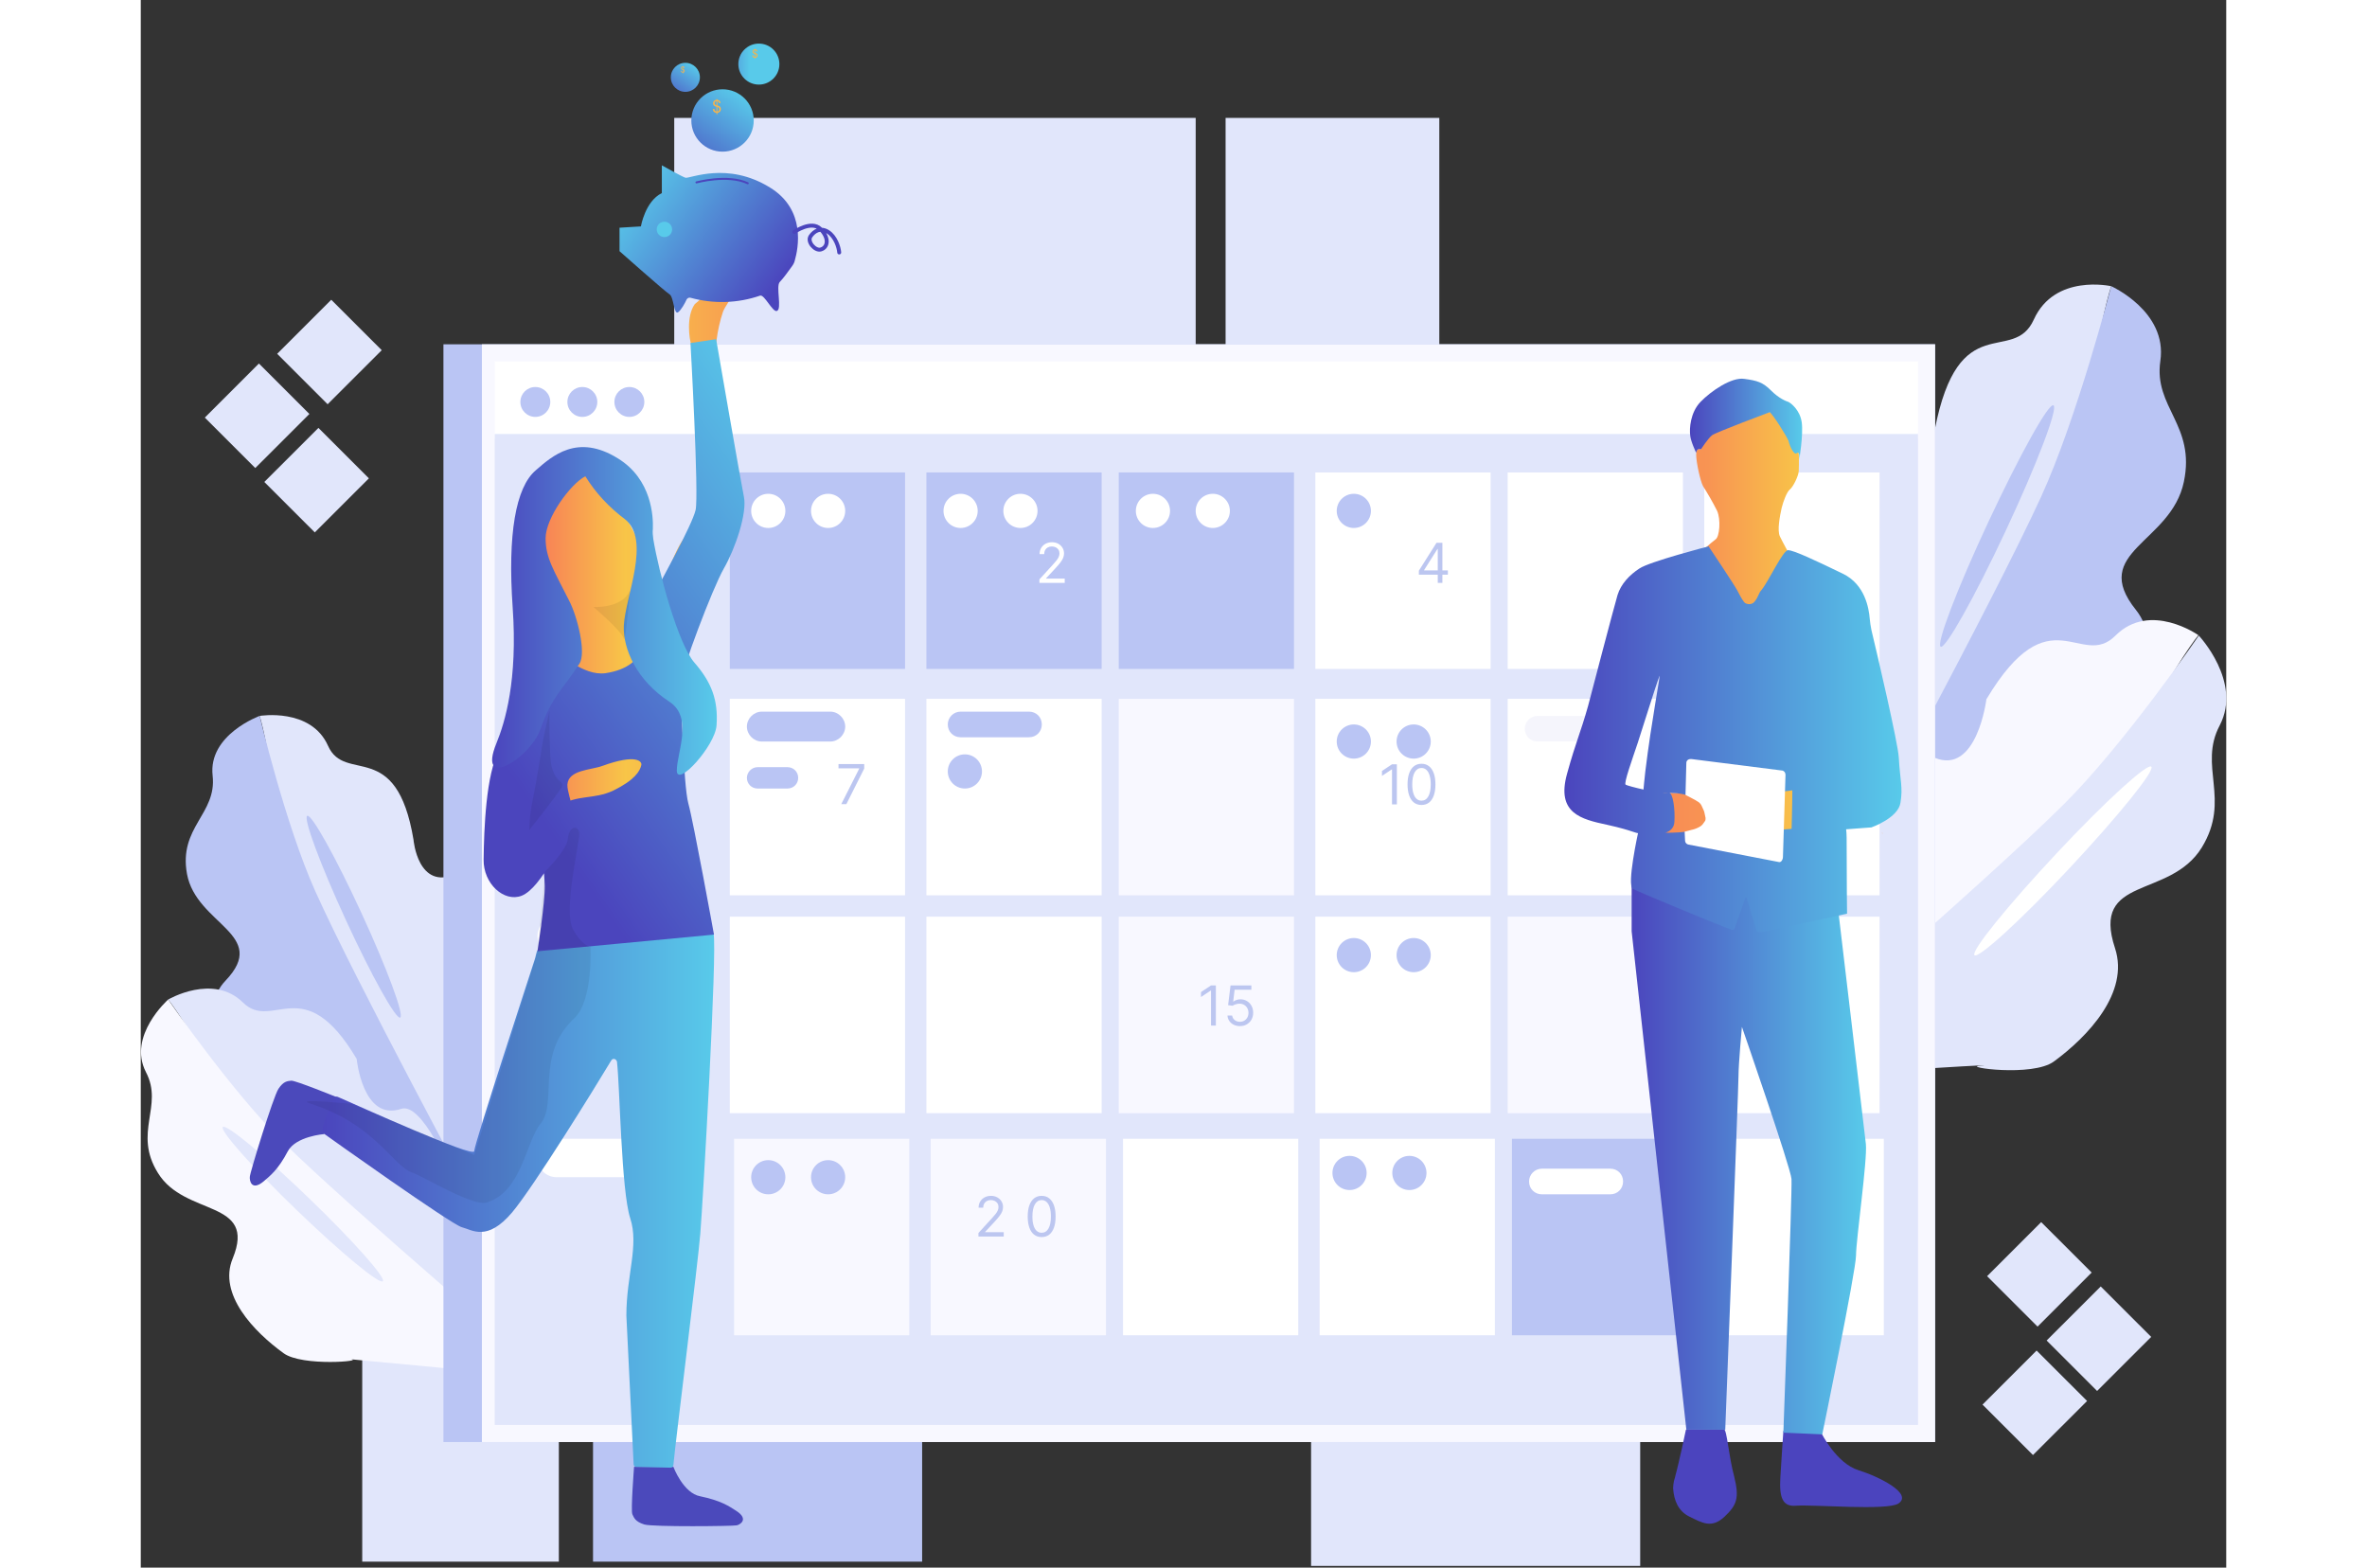 <svg width="604" height="400" viewBox="0 0 604 454" fill="none" xmlns="http://www.w3.org/2000/svg">
<rect x="0" y="0" width="604" height="454" fill="#333333" stroke="none"/>
<g clip-path="url(#clip0_10_1500)">
<path d="M34.218 105.281L18.55 120.938L33.167 135.545L48.835 119.888L34.218 105.281Z" fill="#E1E6FB"/>
<path d="M51.453 123.923L35.785 139.58L50.402 154.187L66.07 138.53L51.453 123.923Z" fill="#E1E6FB"/>
<path d="M55.17 86.809L39.502 102.466L54.119 117.074L69.787 101.416L55.17 86.809Z" fill="#E1E6FB"/>
<path d="M550.408 353.929L534.74 369.586L549.357 384.193L565.025 368.536L550.408 353.929Z" fill="#E1E6FB"/>
<path d="M567.651 372.567L551.983 388.224L566.601 402.832L582.269 387.175L567.651 372.567Z" fill="#E1E6FB"/>
<path d="M549.08 391.124L533.412 406.781L548.03 421.388L563.698 405.731L549.08 391.124Z" fill="#E1E6FB"/>
<path d="M305.528 34.147H154.506V112.08H305.528V34.147Z" fill="#E1E6FB"/>
<path d="M121.083 326.086H64.14V452.263H121.083V326.086Z" fill="#E1E6FB"/>
<path d="M91.374 337.219C91.374 337.219 41.858 256.812 39.382 235.783C36.907 214.753 34.431 207.331 34.431 207.331C34.431 207.331 49.285 204.857 54.237 215.99C59.188 227.124 74.043 213.516 78.995 243.205C78.995 243.205 80.233 258.049 91.374 253.101C102.515 248.153 91.374 337.219 91.374 337.219Z" fill="#E1E6FB"/>
<path d="M97.563 349.59C97.563 349.59 62.16 284.027 50.523 258.049C41.858 238.752 34.431 207.331 34.431 207.331C34.431 207.331 19.452 212.774 20.814 224.65C22.052 235.783 10.911 239.494 13.387 253.101C16.11 267.822 37.402 270.543 24.528 284.027C16.729 292.191 22.547 306.046 28.241 314.953C31.831 320.643 49.781 325.839 45.572 323.612C35.916 318.664 97.563 349.59 97.563 349.59Z" fill="#BAC5F4"/>
<path d="M75.138 294.695C76.38 294.124 71.361 280.58 63.927 264.444C56.494 248.308 49.461 235.691 48.219 236.262C46.977 236.834 51.996 250.378 59.429 266.513C66.863 282.649 73.896 295.267 75.138 294.695Z" fill="#BAC5F4"/>
<path d="M108.209 389.793C108.209 389.793 32.822 332.89 22.919 314.211C13.015 295.531 7.94 289.47 7.94 289.47C7.94 289.47 20.938 281.8 29.603 290.336C38.268 298.871 47.181 280.811 62.531 306.665C62.531 306.665 64.264 324.849 75.405 321.138C86.793 317.303 108.209 389.793 108.209 389.793Z" fill="#E1E6FB"/>
<path d="M118.483 399.071C118.483 399.071 61.664 350.827 41.363 330.91C26.261 316.066 7.94 289.47 7.94 289.47C7.94 289.47 -3.944 299.985 1.503 310.499C6.702 320.396 -2.334 327.942 4.969 339.693C12.768 352.435 33.688 347.239 26.632 364.434C22.299 374.825 32.822 385.711 41.363 391.896C46.81 395.854 65.378 394.123 60.674 393.628C49.781 392.638 118.483 399.071 118.483 399.071Z" fill="#F8F8FF"/>
<path d="M70.099 371.049C71.049 370.066 61.446 359.272 48.651 346.941C35.856 334.61 24.715 325.411 23.766 326.395C22.817 327.378 32.419 338.172 45.214 350.503C58.008 362.834 69.15 372.033 70.099 371.049Z" fill="#E1E6FB"/>
<path d="M501.114 238.381C501.114 238.381 559.914 142.758 563.751 117.276C567.589 91.793 570.683 82.886 570.683 82.886C570.683 82.886 554.343 79.175 548.278 92.535C542.212 105.895 526.491 88.7 519.559 124.574C519.559 124.574 517.454 142.635 505.323 136.078C493.192 129.522 501.114 238.381 501.114 238.381Z" fill="#E1E6FB"/>
<path d="M493.687 253.101C493.687 253.101 536.146 174.921 550.382 143.872C560.904 120.863 570.683 82.886 570.683 82.886C570.683 82.886 587.023 90.185 584.919 104.534C582.938 118.018 595.193 123.09 591.727 139.542C588.014 157.355 564.246 159.706 577.863 176.653C586.033 186.92 578.977 203.62 572.169 214.135C567.836 220.815 547.782 226.381 552.486 223.907C563.38 218.341 493.687 253.101 493.687 253.101Z" fill="#BAC5F4"/>
<path d="M535.156 151.046C526.119 170.344 519.93 186.549 521.292 187.291C522.653 188.034 531.071 173.066 540.107 153.768C549.144 134.47 555.333 118.265 553.972 117.399C552.61 116.533 544.192 131.749 535.156 151.046Z" fill="#BAC5F4"/>
<path d="M479.822 301.593C479.822 301.593 566.227 235.783 578.111 213.393C589.994 191.002 595.936 183.951 595.936 183.951C595.936 183.951 581.948 174.055 571.921 184.075C561.894 194.095 552.981 171.705 534.537 202.507C534.537 202.507 531.814 224.526 519.559 219.454C507.056 214.382 479.822 301.593 479.822 301.593Z" fill="#F8F8FF"/>
<path d="M468.062 312.479C468.062 312.479 533.423 256.318 556.943 232.938C574.397 215.619 596.06 184.075 596.06 184.075C596.06 184.075 608.686 197.435 602.126 210.053C595.812 221.928 605.468 231.453 596.926 245.432C587.642 260.523 564.741 253.349 571.797 274.626C576.006 287.491 563.875 300.232 554.096 307.407C547.906 311.984 527.357 309.015 532.68 308.644C544.44 307.654 468.062 312.479 468.062 312.479Z" fill="#E1E6FB"/>
<path d="M554.838 247.164C540.726 262.255 530.081 275.368 531.071 276.605C532.061 277.842 544.44 266.585 558.552 251.493C572.664 236.401 583.31 223.289 582.319 222.052C581.329 220.815 568.95 232.072 554.838 247.164Z" fill="white"/>
<path d="M226.303 326.086H130.986V452.263H226.303V326.086Z" fill="#BAC5F4"/>
<path d="M434.268 327.323H338.951V453.5H434.268V327.323Z" fill="#E1E6FB"/>
<path d="M376.087 34.147H314.193V113.317H376.087V34.147Z" fill="#E1E6FB"/>
<path d="M519.682 99.71H87.66V417.626H519.682V99.71Z" fill="#BAC5F4"/>
<path d="M519.682 99.71H98.801V417.626H519.682V99.71Z" fill="#F8F8FF"/>
<path d="M514.731 104.658H102.515V126.924H514.731V104.658Z" fill="white"/>
<path d="M514.731 125.687H102.515V412.678H514.731V125.687Z" fill="#E1E6FB"/>
<path d="M221.352 136.821H170.598V193.724H221.352V136.821Z" fill="#BAC5F4"/>
<path d="M278.294 136.821H227.541V193.724H278.294V136.821Z" fill="#BAC5F4"/>
<path d="M333.999 136.821H283.246V193.724H333.999V136.821Z" fill="#BAC5F4"/>
<path d="M390.942 136.821H340.189V193.724H390.942V136.821Z" fill="white"/>
<path d="M446.647 136.821H395.894V193.724H446.647V136.821Z" fill="white"/>
<path d="M503.59 136.821H452.836V193.724H503.59V136.821Z" fill="white"/>
<path d="M221.352 202.383H170.598V259.286H221.352V202.383Z" fill="white"/>
<path d="M278.294 202.383H227.541V259.286H278.294V202.383Z" fill="white"/>
<path d="M333.999 202.383H283.246V259.286H333.999V202.383Z" fill="#F8F8FF"/>
<path d="M390.942 202.383H340.189V259.286H390.942V202.383Z" fill="white"/>
<path d="M446.647 202.383H395.894V259.286H446.647V202.383Z" fill="white"/>
<path d="M503.59 202.383H452.836V259.286H503.59V202.383Z" fill="white"/>
<path d="M221.352 265.472H170.598V322.375H221.352V265.472Z" fill="white"/>
<path d="M278.294 265.472H227.541V322.375H278.294V265.472Z" fill="white"/>
<path d="M333.999 265.472H283.246V322.375H333.999V265.472Z" fill="#F8F8FF"/>
<path d="M390.942 265.472H340.189V322.375H390.942V265.472Z" fill="white"/>
<path d="M446.647 265.472H395.894V322.375H446.647V265.472Z" fill="#F8F8FF"/>
<path d="M503.59 265.472H452.836V322.375H503.59V265.472Z" fill="white"/>
<path d="M222.59 329.797H171.836V386.7H222.59V329.797Z" fill="#F8F8FF"/>
<path d="M279.532 329.797H228.779V386.7H279.532V329.797Z" fill="#F8F8FF"/>
<path d="M335.237 329.797H284.484V386.7H335.237V329.797Z" fill="white"/>
<path d="M392.18 329.797H341.427V386.7H392.18V329.797Z" fill="white"/>
<path d="M447.885 329.797H397.132V386.7H447.885V329.797Z" fill="#BAC5F4"/>
<path d="M504.828 329.797H454.074V386.7H504.828V329.797Z" fill="white"/>
<path d="M114.274 120.739C116.667 120.739 118.607 118.801 118.607 116.41C118.607 114.018 116.667 112.08 114.274 112.08C111.882 112.08 109.942 114.018 109.942 116.41C109.942 118.801 111.882 120.739 114.274 120.739Z" fill="#BAC5F4"/>
<path d="M127.891 120.739C130.284 120.739 132.224 118.801 132.224 116.41C132.224 114.018 130.284 112.08 127.891 112.08C125.498 112.08 123.559 114.018 123.559 116.41C123.559 118.801 125.498 120.739 127.891 120.739Z" fill="#BAC5F4"/>
<path d="M141.508 120.739C143.901 120.739 145.841 118.801 145.841 116.41C145.841 114.018 143.901 112.08 141.508 112.08C139.115 112.08 137.175 114.018 137.175 116.41C137.175 118.801 139.115 120.739 141.508 120.739Z" fill="#BAC5F4"/>
<path d="M120.464 201.146H155.125C158.219 201.146 160.695 203.62 160.695 206.713C160.695 209.805 158.219 212.279 155.125 212.279H120.464C117.369 212.279 114.893 209.805 114.893 206.713C114.893 203.744 117.369 201.146 120.464 201.146Z" fill="white"/>
<path d="M120.464 265.472H155.125C158.219 265.472 160.695 267.946 160.695 271.038C160.695 274.131 158.219 276.605 155.125 276.605H120.464C117.369 276.605 114.893 274.131 114.893 271.038C114.893 268.069 117.369 265.472 120.464 265.472Z" fill="white"/>
<path d="M120.464 329.797H155.125C158.219 329.797 160.695 332.271 160.695 335.364C160.695 338.456 158.219 340.93 155.125 340.93H120.464C117.369 340.93 114.893 338.456 114.893 335.364C114.893 332.395 117.369 329.797 120.464 329.797Z" fill="white"/>
<path d="M179.883 206.094H199.689C202.041 206.094 204.021 208.073 204.021 210.424C204.021 212.774 202.041 214.753 199.689 214.753H179.883C177.531 214.753 175.55 212.774 175.55 210.424C175.55 208.073 177.531 206.094 179.883 206.094Z" fill="#BAC5F4"/>
<path d="M178.645 222.176H187.31C189.043 222.176 190.405 223.536 190.405 225.268C190.405 227 189.043 228.361 187.31 228.361H178.645C176.912 228.361 175.55 227 175.55 225.268C175.55 223.66 176.912 222.176 178.645 222.176Z" fill="#BAC5F4"/>
<path d="M237.444 206.094H257.25C259.355 206.094 260.964 207.702 260.964 209.805C260.964 211.908 259.355 213.516 257.25 213.516H237.444C235.34 213.516 233.731 211.908 233.731 209.805C233.731 207.826 235.34 206.094 237.444 206.094Z" fill="#BAC5F4"/>
<path d="M405.797 338.456H425.603C427.707 338.456 429.317 340.064 429.317 342.167C429.317 344.27 427.707 345.878 425.603 345.878H405.797C403.692 345.878 402.083 344.27 402.083 342.167C402.083 340.188 403.692 338.456 405.797 338.456Z" fill="white"/>
<path d="M461.502 271.657H481.308C483.412 271.657 485.021 273.265 485.021 275.368C485.021 277.471 483.412 279.079 481.308 279.079H461.502C459.397 279.079 457.788 277.471 457.788 275.368C457.788 273.389 459.397 271.657 461.502 271.657Z" fill="#F5F5FC"/>
<path d="M460.264 207.331H480.07C482.174 207.331 483.784 208.939 483.784 211.042C483.784 213.145 482.174 214.753 480.07 214.753H460.264C458.159 214.753 456.55 213.145 456.55 211.042C456.55 209.063 458.159 207.331 460.264 207.331Z" fill="#F5F5FC"/>
<path d="M404.559 207.331H424.365C426.469 207.331 428.079 208.939 428.079 211.042C428.079 213.145 426.469 214.753 424.365 214.753H404.559C402.454 214.753 400.845 213.145 400.845 211.042C400.845 209.063 402.454 207.331 404.559 207.331Z" fill="#F5F5FC"/>
<path d="M238.682 228.361C241.417 228.361 243.634 226.145 243.634 223.413C243.634 220.68 241.417 218.464 238.682 218.464C235.947 218.464 233.731 220.68 233.731 223.413C233.731 226.145 235.947 228.361 238.682 228.361Z" fill="#BAC5F4"/>
<path d="M351.33 219.702C354.064 219.702 356.281 217.486 356.281 214.753C356.281 212.021 354.064 209.805 351.33 209.805C348.595 209.805 346.378 212.021 346.378 214.753C346.378 217.486 348.595 219.702 351.33 219.702Z" fill="#BAC5F4"/>
<path d="M368.66 219.702C371.395 219.702 373.612 217.486 373.612 214.753C373.612 212.021 371.395 209.805 368.66 209.805C365.926 209.805 363.709 212.021 363.709 214.753C363.709 217.486 365.926 219.702 368.66 219.702Z" fill="#BAC5F4"/>
<path d="M368.66 281.553C371.395 281.553 373.612 279.338 373.612 276.605C373.612 273.872 371.395 271.657 368.66 271.657C365.926 271.657 363.709 273.872 363.709 276.605C363.709 279.338 365.926 281.553 368.66 281.553Z" fill="#BAC5F4"/>
<path d="M351.33 281.553C354.064 281.553 356.281 279.338 356.281 276.605C356.281 273.872 354.064 271.657 351.33 271.657C348.595 271.657 346.378 273.872 346.378 276.605C346.378 279.338 348.595 281.553 351.33 281.553Z" fill="#BAC5F4"/>
<path d="M367.422 344.641C370.157 344.641 372.374 342.426 372.374 339.693C372.374 336.961 370.157 334.745 367.422 334.745C364.688 334.745 362.471 336.961 362.471 339.693C362.471 342.426 364.688 344.641 367.422 344.641Z" fill="#BAC5F4"/>
<path d="M350.092 344.641C352.827 344.641 355.043 342.426 355.043 339.693C355.043 336.961 352.827 334.745 350.092 334.745C347.357 334.745 345.14 336.961 345.14 339.693C345.14 342.426 347.357 344.641 350.092 344.641Z" fill="#BAC5F4"/>
<path d="M199.07 345.878C201.804 345.878 204.021 343.663 204.021 340.93C204.021 338.198 201.804 335.982 199.07 335.982C196.335 335.982 194.118 338.198 194.118 340.93C194.118 343.663 196.335 345.878 199.07 345.878Z" fill="#BAC5F4"/>
<path d="M181.739 345.878C184.474 345.878 186.691 343.663 186.691 340.93C186.691 338.198 184.474 335.982 181.739 335.982C179.005 335.982 176.788 338.198 176.788 340.93C176.788 343.663 179.005 345.878 181.739 345.878Z" fill="#BAC5F4"/>
<path d="M351.33 152.902C354.064 152.902 356.281 150.687 356.281 147.954C356.281 145.221 354.064 143.006 351.33 143.006C348.595 143.006 346.378 145.221 346.378 147.954C346.378 150.687 348.595 152.902 351.33 152.902Z" fill="#BAC5F4"/>
<path d="M293.149 152.902C295.884 152.902 298.101 150.687 298.101 147.954C298.101 145.221 295.884 143.006 293.149 143.006C290.414 143.006 288.198 145.221 288.198 147.954C288.198 150.687 290.414 152.902 293.149 152.902Z" fill="white"/>
<path d="M310.48 152.902C313.214 152.902 315.431 150.687 315.431 147.954C315.431 145.221 313.214 143.006 310.48 143.006C307.745 143.006 305.528 145.221 305.528 147.954C305.528 150.687 307.745 152.902 310.48 152.902Z" fill="white"/>
<path d="M237.444 152.902C240.179 152.902 242.396 150.687 242.396 147.954C242.396 145.221 240.179 143.006 237.444 143.006C234.71 143.006 232.493 145.221 232.493 147.954C232.493 150.687 234.71 152.902 237.444 152.902Z" fill="white"/>
<path d="M254.775 152.902C257.509 152.902 259.726 150.687 259.726 147.954C259.726 145.221 257.509 143.006 254.775 143.006C252.04 143.006 249.823 145.221 249.823 147.954C249.823 150.687 252.04 152.902 254.775 152.902Z" fill="white"/>
<path d="M181.739 152.902C184.474 152.902 186.691 150.687 186.691 147.954C186.691 145.221 184.474 143.006 181.739 143.006C179.005 143.006 176.788 145.221 176.788 147.954C176.788 150.687 179.005 152.902 181.739 152.902Z" fill="white"/>
<path d="M199.07 152.902C201.804 152.902 204.021 150.687 204.021 147.954C204.021 145.221 201.804 143.006 199.07 143.006C196.335 143.006 194.118 145.221 194.118 147.954C194.118 150.687 196.335 152.902 199.07 152.902Z" fill="white"/>
<path d="M370.172 166.43V165.272L375.278 157.194H376.118V158.987H375.55L371.693 165.091V165.182H378.569V166.43H370.172ZM375.641 168.812V166.078V165.539V157.194H376.98V168.812H375.641Z" fill="#BCC6F0"/>
<path d="M260.273 168.812V167.791L264.108 163.593C264.558 163.101 264.929 162.674 265.22 162.311C265.511 161.944 265.727 161.6 265.867 161.278C266.01 160.953 266.082 160.613 266.082 160.257C266.082 159.849 265.984 159.495 265.787 159.196C265.594 158.898 265.329 158.667 264.993 158.504C264.656 158.342 264.278 158.26 263.858 158.26C263.412 158.26 263.022 158.353 262.69 158.538C262.36 158.72 262.105 158.975 261.924 159.304C261.746 159.633 261.657 160.019 261.657 160.462H260.318C260.318 159.781 260.475 159.183 260.789 158.669C261.103 158.154 261.53 157.754 262.071 157.466C262.616 157.179 263.227 157.035 263.904 157.035C264.584 157.035 265.188 157.179 265.713 157.466C266.239 157.754 266.651 158.141 266.95 158.629C267.249 159.117 267.398 159.66 267.398 160.257C267.398 160.685 267.321 161.103 267.166 161.511C267.014 161.916 266.75 162.368 266.371 162.867C265.997 163.362 265.477 163.968 264.811 164.682L262.202 167.474V167.564H267.602V168.812H260.273Z" fill="white"/>
<path d="M202.876 232.891L208.073 222.611V222.52H202.082V221.272H209.525V222.588L204.351 232.891H202.876Z" fill="#BCC6F0"/>
<path d="M363.797 221.346V232.965H362.39V222.821H362.322L359.485 224.705V223.275L362.39 221.346H363.797ZM370.928 233.124C370.073 233.124 369.345 232.891 368.744 232.426C368.143 231.957 367.683 231.278 367.365 230.389C367.048 229.497 366.889 228.419 366.889 227.155C366.889 225.9 367.048 224.828 367.365 223.939C367.687 223.046 368.148 222.365 368.75 221.896C369.355 221.424 370.081 221.187 370.928 221.187C371.775 221.187 372.5 221.424 373.101 221.896C373.706 222.365 374.167 223.046 374.485 223.939C374.807 224.828 374.967 225.9 374.967 227.155C374.967 228.419 374.808 229.497 374.491 230.389C374.173 231.278 373.714 231.957 373.112 232.426C372.511 232.891 371.783 233.124 370.928 233.124ZM370.928 231.875C371.775 231.875 372.433 231.467 372.902 230.65C373.371 229.833 373.606 228.668 373.606 227.155C373.606 226.149 373.498 225.293 373.282 224.585C373.071 223.878 372.764 223.339 372.363 222.969C371.966 222.598 371.488 222.413 370.928 222.413C370.088 222.413 369.432 222.827 368.959 223.655C368.487 224.48 368.25 225.646 368.25 227.155C368.25 228.161 368.356 229.016 368.568 229.72C368.78 230.423 369.084 230.958 369.481 231.325C369.882 231.692 370.365 231.875 370.928 231.875Z" fill="#BCC6F0"/>
<path d="M311.372 285.387V297.006H309.965V286.862H309.897L307.061 288.746V287.316L309.965 285.387H311.372ZM318.345 297.165C317.679 297.165 317.08 297.032 316.546 296.767C316.013 296.503 315.586 296.14 315.264 295.678C314.943 295.217 314.767 294.691 314.737 294.101H316.098C316.151 294.627 316.389 295.062 316.813 295.406C317.24 295.746 317.751 295.916 318.345 295.916C318.821 295.916 319.245 295.805 319.615 295.582C319.99 295.359 320.283 295.052 320.495 294.663C320.71 294.269 320.818 293.825 320.818 293.33C320.818 292.823 320.707 292.371 320.483 291.974C320.264 291.573 319.961 291.257 319.576 291.026C319.19 290.796 318.749 290.678 318.254 290.674C317.898 290.671 317.533 290.726 317.159 290.839C316.785 290.949 316.476 291.091 316.234 291.264L314.918 291.106L315.622 285.387H321.658V286.635H316.802L316.393 290.062H316.461C316.699 289.873 316.998 289.716 317.358 289.591C317.717 289.466 318.091 289.404 318.481 289.404C319.192 289.404 319.825 289.574 320.381 289.914C320.941 290.251 321.38 290.712 321.697 291.299C322.019 291.885 322.18 292.554 322.18 293.307C322.18 294.048 322.013 294.71 321.68 295.292C321.351 295.871 320.898 296.329 320.319 296.665C319.74 296.998 319.082 297.165 318.345 297.165Z" fill="#BCC6F0"/>
<path d="M478.487 287.861V299.48H477.08V289.336H477.012L474.175 291.22V289.79L477.08 287.861H478.487ZM485.55 299.639C484.771 299.639 484.083 299.501 483.485 299.224C482.891 298.945 482.428 298.561 482.095 298.073C481.762 297.581 481.598 297.021 481.602 296.394C481.598 295.902 481.694 295.448 481.891 295.032C482.088 294.612 482.356 294.262 482.697 293.982C483.041 293.699 483.425 293.519 483.848 293.444V293.375C483.292 293.232 482.85 292.92 482.521 292.439C482.192 291.955 482.029 291.405 482.033 290.789C482.029 290.198 482.178 289.671 482.481 289.206C482.784 288.74 483.2 288.374 483.729 288.105C484.262 287.837 484.869 287.702 485.55 287.702C486.223 287.702 486.825 287.837 487.354 288.105C487.884 288.374 488.3 288.74 488.602 289.206C488.909 289.671 489.064 290.198 489.068 290.789C489.064 291.405 488.895 291.955 488.563 292.439C488.234 292.92 487.797 293.232 487.252 293.375V293.444C487.672 293.519 488.05 293.699 488.387 293.982C488.723 294.262 488.992 294.612 489.192 295.032C489.393 295.448 489.495 295.902 489.499 296.394C489.495 297.021 489.325 297.581 488.988 298.073C488.655 298.561 488.192 298.945 487.598 299.224C487.008 299.501 486.325 299.639 485.55 299.639ZM485.55 298.391C486.076 298.391 486.53 298.305 486.912 298.135C487.294 297.965 487.589 297.725 487.797 297.415C488.005 297.105 488.111 296.742 488.114 296.326C488.111 295.887 487.997 295.499 487.774 295.163C487.551 294.826 487.246 294.561 486.861 294.368C486.479 294.175 486.042 294.079 485.55 294.079C485.055 294.079 484.612 294.175 484.223 294.368C483.837 294.561 483.532 294.826 483.309 295.163C483.09 295.499 482.982 295.887 482.986 296.326C482.982 296.742 483.082 297.105 483.287 297.415C483.495 297.725 483.791 297.965 484.177 298.135C484.563 298.305 485.021 298.391 485.55 298.391ZM485.55 292.876C485.966 292.876 486.335 292.793 486.656 292.627C486.982 292.46 487.237 292.228 487.422 291.929C487.608 291.63 487.702 291.28 487.706 290.879C487.702 290.486 487.61 290.144 487.428 289.852C487.246 289.557 486.995 289.331 486.673 289.172C486.352 289.009 485.978 288.928 485.55 288.928C485.115 288.928 484.735 289.009 484.41 289.172C484.085 289.331 483.833 289.557 483.655 289.852C483.478 290.144 483.391 290.486 483.394 290.879C483.391 291.28 483.479 291.63 483.661 291.929C483.846 292.228 484.102 292.46 484.427 292.627C484.752 292.793 485.127 292.876 485.55 292.876Z" fill="#BCC6F0"/>
<path d="M242.608 358.103V357.081L246.443 352.883C246.893 352.392 247.264 351.964 247.555 351.601C247.846 351.234 248.062 350.89 248.202 350.569C248.346 350.243 248.417 349.903 248.417 349.547C248.417 349.139 248.319 348.785 248.122 348.487C247.93 348.188 247.665 347.957 247.328 347.794C246.992 347.632 246.613 347.55 246.194 347.55C245.747 347.55 245.358 347.643 245.025 347.828C244.696 348.01 244.441 348.265 244.259 348.594C244.081 348.923 243.992 349.309 243.992 349.752H242.653C242.653 349.071 242.81 348.473 243.124 347.959C243.438 347.445 243.866 347.044 244.406 346.756C244.951 346.469 245.562 346.325 246.239 346.325C246.92 346.325 247.523 346.469 248.049 346.756C248.574 347.044 248.987 347.431 249.285 347.919C249.584 348.407 249.734 348.95 249.734 349.547C249.734 349.975 249.656 350.393 249.501 350.801C249.35 351.206 249.085 351.658 248.707 352.157C248.332 352.653 247.812 353.258 247.147 353.973L244.537 356.764V356.854H249.938V358.103H242.608Z" fill="#BCC6F0"/>
<path d="M260.918 358.261C260.063 358.261 259.335 358.029 258.734 357.564C258.133 357.095 257.673 356.416 257.355 355.527C257.038 354.634 256.879 353.556 256.879 352.293C256.879 351.038 257.038 349.965 257.355 349.077C257.677 348.184 258.138 347.503 258.74 347.034C259.345 346.561 260.071 346.325 260.918 346.325C261.765 346.325 262.49 346.561 263.091 347.034C263.696 347.503 264.158 348.184 264.475 349.077C264.797 349.965 264.957 351.038 264.957 352.293C264.957 353.556 264.799 354.634 264.481 355.527C264.163 356.416 263.704 357.095 263.102 357.564C262.501 358.029 261.773 358.261 260.918 358.261ZM260.918 357.013C261.765 357.013 262.423 356.605 262.892 355.788C263.361 354.971 263.596 353.806 263.596 352.293C263.596 351.287 263.488 350.431 263.273 349.723C263.061 349.016 262.754 348.477 262.353 348.106C261.956 347.736 261.478 347.55 260.918 347.55C260.079 347.55 259.422 347.965 258.95 348.793C258.477 349.617 258.24 350.784 258.24 352.293C258.24 353.299 258.346 354.154 258.558 354.858C258.77 355.561 259.074 356.096 259.472 356.463C259.872 356.83 260.355 357.013 260.918 357.013Z" fill="#BCC6F0"/>
<path d="M172.455 437.542C170.351 436.182 167.999 434.573 162.057 433.336C157.105 432.47 154.258 424.801 154.258 424.801H142.87C142.87 424.801 141.879 437.542 142.375 438.532C142.87 439.522 143.117 440.635 145.841 441.501C148.44 442.243 171.589 441.996 172.579 441.748C173.446 441.625 176.293 440.016 172.455 437.542Z" fill="#4B49BB"/>
<path d="M39.877 315.324C38.392 317.551 31.584 339.693 31.584 340.807C31.46 341.92 32.079 345.013 35.545 342.167C37.402 340.559 39.754 338.827 42.601 333.385C44.953 329.055 53.123 328.436 53.123 328.436L56.589 317.674C56.589 317.674 44.705 312.85 43.591 312.974C42.477 313.097 41.363 313.097 39.877 315.324Z" fill="#4B49BB"/>
<path d="M114.893 275.244C114.646 275.368 114.275 277.471 114.151 277.718C112.418 283.161 96.573 331.405 96.573 333.385C96.573 335.487 62.531 320.025 57.084 317.674C56.589 317.427 56.218 317.674 55.97 318.045C54.856 320.396 51.761 327.323 52.875 328.189C54.237 329.179 90.012 354.661 92.983 355.404C95.954 356.146 100.286 359.733 107.59 351.074C113.903 343.528 131.481 315.076 136.309 307.036C136.556 306.665 137.052 306.541 137.423 306.788C137.671 306.912 137.794 307.159 137.918 307.407C138.785 315.076 139.156 344.765 141.756 352.806C144.355 360.723 140.642 369.258 140.642 381.01L142.746 424.059C142.746 424.554 143.117 424.801 143.489 424.801L153.392 425.048C153.887 425.048 154.134 424.801 154.258 424.306C154.877 417.379 161.438 365.3 162.057 357.259C162.8 348.476 167.009 274.873 165.894 270.42C165.028 267.575 120.34 274.378 114.893 275.244Z" fill="url(#paint0_linear_10_1500)"/>
<path d="M118.607 145.727C118.607 145.727 121.083 135.831 123.063 135.831C125.044 135.831 137.052 137.315 138.537 144.366C140.023 151.418 145.469 155.376 145.469 163.788C145.469 172.323 148.935 176.158 148.935 176.158C148.935 176.158 152.897 163.664 155.867 158.221C158.838 152.778 164.038 149.438 164.038 145.727C164.038 142.016 159.705 100.576 159.334 99.462C158.962 98.349 157.848 91.793 160.448 88.082C160.448 88.082 168.37 81.525 169.36 78.928C170.103 76.701 172.703 75.464 174.188 78.062C175.674 80.659 169.608 87.587 168.618 90.308C167.751 92.906 167.132 95.627 166.761 98.473C166.761 99.215 165.275 110.224 165.275 115.667C165.275 121.11 168.618 138.429 168.618 143.995C168.618 149.438 156.486 171.457 155.372 175.54C154.258 179.622 118.978 218.093 118.236 219.207C117.493 220.32 113.903 228.732 113.903 231.701C113.903 234.67 113.903 244.195 115.389 242.339C116.874 240.484 122.94 225.887 124.054 224.031C125.168 222.176 133.833 220.444 137.918 219.33C142.003 218.217 148.069 220.444 147.326 223.042C146.583 225.639 134.7 230.464 130.862 231.33C128.51 231.948 117.988 243.452 117.245 246.792C116.503 250.132 106.971 245.308 106.971 240.607C106.971 235.907 108.085 211.661 109.571 208.321C111.056 204.981 117.741 190.755 121.33 183.333C125.044 175.911 116.998 172.323 115.512 167.128C113.656 162.056 118.607 145.727 118.607 145.727Z" fill="url(#paint1_linear_10_1500)"/>
<path d="M150.173 169.231C150.173 169.231 159.705 152.036 160.695 147.706C161.686 143.377 159.21 99.339 159.21 99.339L166.637 98.225C166.637 98.225 173.693 139.047 174.683 143.872C175.674 148.572 172.208 158.84 168.865 164.654C165.523 170.468 156.486 194.59 156.486 197.435C156.486 200.28 157.105 227.371 158.591 232.69C160.076 238.01 166.018 270.667 166.018 270.667L114.893 275.492C114.893 275.492 117.122 261.266 116.998 256.441C116.626 246.05 113.779 238.257 121.33 233.309C126.406 230.093 131.234 231.577 136.804 228.979C143.117 225.887 144.603 223.289 144.974 221.557C145.222 220.567 143.612 218.217 133.709 221.804C130.367 223.041 123.806 222.918 123.559 227.247C123.435 230.835 128.139 238.628 122.568 242.092C122.568 242.092 116.255 257.06 110.313 259.41C105.238 261.389 99.172 255.946 99.296 248.895C99.42 240.36 99.915 224.155 103.876 217.104C107.714 210.053 118.36 191.868 120.216 190.384C122.073 188.9 127.891 195.827 134.576 194.961C141.26 193.971 144.108 190.879 145.593 187.539C146.955 184.075 150.173 169.231 150.173 169.231Z" fill="url(#paint2_linear_10_1500)"/>
<path d="M128.758 137.934C131.729 142.758 135.69 146.964 140.146 150.304C147.945 156.242 140.27 172.942 139.899 181.23C139.651 187.91 143.612 197.064 153.144 203.249C160.076 207.826 155.249 217.97 155.249 223.165C155.249 228.237 166.39 215.99 166.761 210.053C167.256 202.878 165.399 197.682 160.324 191.868C155.62 186.425 150.049 165.891 148.44 156.118C148.316 155.129 148.193 154.139 148.316 153.149C148.44 149.686 148.069 138.8 138.166 132.738C126.406 125.44 119.102 132.12 114.398 136.202C108.58 141.15 106.228 154.758 107.714 175.911C109.199 197.064 105.486 209.187 103.01 215.248C97.316 229.227 112.789 219.454 115.636 211.413C119.35 201.146 121.826 200.28 127.025 192.239C129.129 189.147 126.406 178.385 124.054 173.931C119.721 165.272 117.245 161.685 117.245 155.871C117.245 150.057 124.425 140.161 128.758 137.934Z" fill="url(#paint3_linear_10_1500)"/>
<path opacity="0.07" d="M131.11 175.787C131.11 175.787 139.404 176.282 141.632 171.086C141.879 170.468 140.27 187.168 139.899 184.941C139.28 182.714 131.11 175.787 131.11 175.787Z" fill="black"/>
<path opacity="0.07" d="M116.503 214.382C116.503 214.382 114.646 226.258 113.532 231.577C112.913 234.546 112.542 237.391 112.542 240.36C112.542 240.36 119.597 231.577 121.826 228.113C123.187 225.887 118.979 227 118.607 218.959C118.236 210.919 118.36 205.847 118.36 205.847L116.503 214.382Z" fill="black"/>
<path opacity="0.07" d="M117.122 252.359C117.122 252.359 123.435 246.174 123.682 242.958C124.054 238.752 127.025 238.999 127.025 241.597C127.025 244.195 122.321 263.863 125.168 269.059C128.015 274.255 130.243 274.131 130.243 274.131L114.893 275.244L117.122 252.359Z" fill="black"/>
<path opacity="0.07" d="M130.243 274.131C130.243 274.131 131.11 289.717 125.539 294.913C114.151 305.551 120.835 319.406 115.76 325.468C111.551 330.539 110.437 345.013 100.286 348.229C96.325 349.59 81.842 340.683 78.871 339.693C72.681 337.59 68.225 325.715 48.914 319.53C44.334 318.045 60.798 319.653 60.798 319.653L96.573 334.498L115.017 275.368L130.243 274.131Z" fill="black"/>
<path d="M458.531 413.915H456.798L447.514 414.039C447.514 414.039 445.533 423.564 444.419 427.522C444.419 427.77 444.171 428.388 444.048 428.883C443.924 429.625 443.8 430.244 443.8 430.986C444.048 434.573 445.285 437.666 448.628 439.274C452.218 441.006 454.941 442.738 458.655 439.274C462.368 435.81 462.987 433.708 461.502 427.646C459.892 421.708 459.397 414.039 458.531 413.915Z" fill="#4B44BE"/>
<path d="M497.524 425.791C491.087 423.811 486.755 415.028 486.755 415.028L475.737 414.41C475.737 414.41 475.118 423.316 474.871 427.77C474.5 433.708 475.49 436.429 479.451 436.058C484.65 435.687 505.694 437.542 509.037 435.439C513.369 432.594 503.466 427.646 497.524 425.791Z" fill="#4B44BE"/>
<path d="M431.792 256.565V269.677L447.637 414.039H458.902C458.902 414.039 462.74 315.076 462.74 311.613C462.74 308.149 463.73 297.387 463.73 297.387C463.73 297.387 477.842 338.085 478.089 341.425C478.337 344.765 475.737 414.905 475.737 414.905L487.002 415.399C487.002 415.399 496.781 368.021 496.781 363.568C496.781 359.115 500.124 335.735 499.629 331.282C499.133 326.828 490.84 257.06 490.84 257.06L473.633 256.565H431.792Z" fill="url(#paint4_linear_10_1500)"/>
<path d="M504.456 241.35L504.332 241.102C504.332 241.35 504.332 241.473 504.456 241.35ZM471.528 228.732L465.215 231.33L464.844 239.989L471.776 242.71C471.776 242.71 479.327 242.463 479.327 242.339C479.327 241.968 482.298 242.092 483.66 242.958L507.18 234.917L508.046 229.35C508.046 229.35 509.779 236.401 501.98 222.176L471.528 228.732ZM499.505 200.156L499.01 197.311L497.772 197.064L499.505 200.156ZM456.179 124.698C453.332 125.935 451.846 130.141 451.846 130.141C451.846 130.141 450.484 129.275 450.484 131.625C450.484 133.975 451.722 139.418 452.465 140.779C453.951 143.129 455.312 145.48 456.55 147.954C457.664 150.428 457.293 155.5 456.055 156.242C454.817 156.984 433.525 176.158 433.525 176.158L415.947 230.216V232.319L418.671 233.309L421.518 235.659C421.765 235.659 425.355 237.638 425.85 238.01C428.698 239.37 431.669 240.484 434.639 241.102C436.62 241.473 445.409 241.35 445.409 241.35L454.322 241.102L452.836 229.721L439.591 229.598L421.518 228.732L439.839 186.673L497.524 196.94C487.25 178.385 475.737 157.603 474.747 155.376C473.88 153.644 474.747 149.315 475.242 147.088C475.737 145.109 476.728 142.511 477.594 141.769C478.584 141.026 480.194 137.687 480.194 136.326C480.194 134.965 480.565 129.275 479.451 130.512C479.08 130.883 477.718 128.78 477.223 126.553C476.48 123.461 474.252 121.234 471.776 119.255C471.776 119.255 459.026 123.461 456.179 124.574" fill="url(#paint5_linear_10_1500)"/>
<path d="M434.021 164.654C431.173 166.509 428.698 169.107 427.707 172.323C426.717 175.663 420.032 201.146 419.166 204.486C416.938 212.403 415.7 214.63 413.1 224.031C409.882 235.535 417.185 237.267 424.736 238.875C432.535 240.607 432.535 241.35 434.392 241.35C434.64 241.35 443.924 243.205 444.171 238.01C444.419 234.67 443.8 229.474 442.562 229.598C439.715 229.969 430.554 227.619 430.059 227.247C429.44 226.876 432.04 219.702 433.525 215.248C434.64 211.908 438.848 198.301 439.839 195.827C440.334 194.466 437.487 209.063 435.754 223.413C435.754 223.907 435.011 229.474 435.258 229.474C437.363 229.474 443.057 229.598 444.914 229.721C452.96 230.711 454.569 234.546 454.074 237.638C453.208 242.958 433.525 240.484 433.649 241.226C433.649 241.226 430.307 256.441 432.164 257.431C433.773 258.297 455.807 267.451 460.511 269.183C461.006 269.43 461.625 269.183 461.749 268.564L464.72 260.029C464.72 259.905 464.844 259.905 464.968 259.905C464.968 259.905 465.092 259.905 465.092 260.029L467.939 269.43C467.939 269.677 468.186 269.925 468.434 269.925H469.672L494.182 264.606C494.182 264.606 494.058 254.957 494.058 242.587C494.058 241.35 493.811 236.773 492.944 237.638C492.077 238.504 471.652 241.226 469.424 240.236C464.72 238.257 465.958 233.309 467.567 231.33C469.424 228.979 493.563 227.866 493.687 226.134C494.058 218.588 493.439 198.672 493.068 201.146C492.449 204.857 478.337 225.268 478.337 228.856C478.337 232.443 478.089 241.35 478.089 241.35L501.238 239.618C501.238 239.618 509.037 236.896 509.655 232.443C510.398 227.99 509.532 226.01 509.16 219.33C508.913 215.125 502.971 189.642 501.238 182.467C500.99 181.354 500.866 180.24 500.743 179.127C500.495 176.158 499.381 169.231 492.944 166.138C485.022 162.303 478.708 159.335 477.099 159.335C475.614 159.335 471.529 168.241 469.424 170.839C468.434 171.952 468.681 172.571 467.444 174.179C466.825 175.045 465.587 175.168 464.72 174.674C464.473 174.55 464.349 174.303 464.225 174.179C463.482 173.189 462.987 172.076 462.368 170.963C461.378 169.107 454.074 158.221 454.074 158.221C454.074 158.221 436.868 162.674 434.021 164.654Z" fill="url(#paint6_linear_10_1500)"/>
<path d="M471.776 119.378C471.776 119.378 456.179 125.193 455.065 126.058C453.951 126.924 451.846 130.141 451.846 130.141C451.846 130.141 450.732 129.522 450.484 131.13C450.484 131.13 448.875 127.79 448.751 126.058C448.504 124.203 448.751 119.502 451.722 116.41C454.693 113.317 460.759 109.111 464.473 109.73C468.186 110.224 469.795 110.719 472.147 113.07C474.499 115.42 476.48 116.162 477.223 116.41C477.966 116.781 480.565 118.76 481.06 122.347C481.555 125.935 480.318 133.233 480.318 133.233C480.318 133.233 480.689 130.388 479.575 131.254C478.832 131.872 477.594 129.275 477.223 127.667C476.604 126.182 472.643 119.873 471.776 119.378Z" fill="url(#paint7_linear_10_1500)"/>
<path d="M449.123 219.825L475.49 223.165C475.985 223.289 476.356 223.784 476.356 224.402L475.614 248.153C475.614 248.895 475.118 249.885 474.376 249.638L448.133 244.566C447.637 244.442 447.266 243.947 447.266 243.452L447.142 240.855L449.989 240.113C450.732 239.865 451.475 239.494 451.97 239.123C452.094 238.999 452.218 238.875 452.341 238.752L452.96 237.886C453.208 237.638 453.208 237.267 453.208 236.896C453.084 236.401 452.96 235.659 452.836 235.164C452.836 235.041 452.713 234.917 452.713 234.793L452.094 233.433C451.846 232.814 451.351 232.319 450.608 231.948L450.237 231.701L447.39 230.216L447.637 220.939C447.637 220.32 448.133 219.825 448.875 219.825C449.123 219.825 449.123 219.825 449.123 219.825Z" fill="white"/>
<path d="M138.785 65.939L144.85 65.568C144.85 65.568 146.088 58.269 150.916 55.919V47.878C150.916 47.878 156.61 51.094 157.724 51.466C158.962 51.837 169.856 46.641 182.234 54.311C192.757 60.743 190.405 72 189.414 75.464C189.29 76.082 188.919 76.701 188.548 77.196C187.681 78.433 185.948 80.783 185.082 81.649C183.844 82.886 185.824 89.566 184.215 90.061C182.977 90.432 180.625 85.237 179.387 85.608C172.95 87.834 165.894 88.082 159.21 86.226C158.715 86.102 158.343 86.35 158.096 86.721C157.601 87.834 156.486 89.814 155.62 90.432C154.382 91.298 154.382 85.979 153.144 85.237C151.906 84.494 138.661 72.743 138.661 72.743V65.939H138.785Z" fill="url(#paint8_linear_10_1500)"/>
<path d="M189.29 67.176C189.29 67.176 194.242 63.712 196.842 66.31C199.441 68.908 199.07 71.629 196.965 72.248C195.356 72.743 192.88 70.021 193.994 68.413C195.108 66.805 196.965 65.815 199.07 67.176C201.174 68.537 202.164 71.505 202.288 73.114" stroke="#4B45BD" stroke-width="1.141" stroke-miterlimit="10" stroke-linecap="round"/>
<path d="M151.659 68.66C152.889 68.66 153.887 67.663 153.887 66.434C153.887 65.204 152.889 64.207 151.659 64.207C150.428 64.207 149.431 65.204 149.431 66.434C149.431 67.663 150.428 68.66 151.659 68.66Z" fill="#58CAEA"/>
<path d="M160.943 52.826C160.943 52.826 169.979 50.352 175.798 53.074" stroke="#4B45BD" stroke-width="0.571" stroke-linecap="round" stroke-linejoin="round"/>
<path d="M168.494 43.92C173.485 43.92 177.531 39.877 177.531 34.889C177.531 29.902 173.485 25.859 168.494 25.859C163.503 25.859 159.457 29.902 159.457 34.889C159.457 39.877 163.503 43.92 168.494 43.92Z" fill="url(#paint9_linear_10_1500)"/>
<path d="M166.733 33.107V32.671C166.515 32.644 166.338 32.596 166.201 32.526C166.065 32.455 165.948 32.342 165.848 32.185C165.749 32.029 165.692 31.837 165.676 31.612L166.114 31.529C166.148 31.763 166.207 31.935 166.293 32.045C166.415 32.2 166.562 32.286 166.733 32.304V30.917C166.554 30.883 166.371 30.814 166.184 30.709C166.045 30.632 165.938 30.524 165.862 30.387C165.788 30.25 165.751 30.095 165.751 29.92C165.751 29.611 165.861 29.36 166.08 29.168C166.227 29.039 166.444 28.96 166.733 28.931V28.723H166.99V28.931C167.243 28.955 167.444 29.029 167.592 29.153C167.782 29.311 167.897 29.528 167.936 29.804L167.486 29.872C167.46 29.701 167.406 29.57 167.324 29.48C167.243 29.388 167.132 29.328 166.99 29.299V30.554C167.209 30.609 167.354 30.652 167.425 30.683C167.561 30.742 167.671 30.815 167.757 30.9C167.842 30.986 167.907 31.087 167.953 31.205C167.999 31.323 168.023 31.45 168.023 31.587C168.023 31.889 167.927 32.141 167.735 32.342C167.543 32.544 167.295 32.652 166.99 32.667V33.107H166.733ZM166.733 29.294C166.564 29.32 166.43 29.387 166.332 29.497C166.235 29.607 166.186 29.736 166.186 29.887C166.186 30.035 166.228 30.159 166.31 30.259C166.394 30.359 166.535 30.439 166.733 30.499V29.294ZM166.99 32.304C167.159 32.283 167.299 32.209 167.408 32.084C167.52 31.958 167.575 31.802 167.575 31.616C167.575 31.458 167.536 31.332 167.457 31.237C167.379 31.14 167.224 31.053 166.99 30.978V32.304Z" fill="#F9B449"/>
<path d="M179.016 24.498C182.298 24.498 184.958 21.84 184.958 18.561C184.958 15.281 182.298 12.623 179.016 12.623C175.734 12.623 173.074 15.281 173.074 18.561C173.074 21.84 175.734 24.498 179.016 24.498Z" fill="url(#paint10_linear_10_1500)"/>
<path d="M177.811 17.036V16.75C177.668 16.731 177.551 16.7 177.461 16.654C177.372 16.607 177.294 16.532 177.229 16.429C177.164 16.326 177.126 16.201 177.116 16.052L177.404 15.998C177.426 16.152 177.465 16.265 177.522 16.337C177.602 16.439 177.699 16.496 177.811 16.507V15.595C177.694 15.573 177.573 15.527 177.45 15.458C177.359 15.407 177.288 15.336 177.238 15.246C177.189 15.156 177.165 15.053 177.165 14.939C177.165 14.735 177.237 14.57 177.381 14.444C177.478 14.359 177.621 14.307 177.811 14.287V14.15H177.98V14.287C178.147 14.303 178.279 14.352 178.377 14.434C178.502 14.538 178.577 14.681 178.603 14.862L178.307 14.907C178.29 14.794 178.254 14.708 178.2 14.649C178.147 14.588 178.074 14.549 177.98 14.53V15.356C178.125 15.392 178.22 15.42 178.267 15.44C178.356 15.48 178.429 15.527 178.485 15.584C178.541 15.64 178.584 15.707 178.614 15.784C178.645 15.862 178.66 15.946 178.66 16.036C178.66 16.235 178.597 16.4 178.471 16.533C178.344 16.666 178.181 16.737 177.98 16.746V17.036H177.811ZM177.811 14.526C177.7 14.543 177.612 14.588 177.547 14.66C177.483 14.732 177.452 14.818 177.452 14.916C177.452 15.014 177.479 15.096 177.533 15.162C177.588 15.228 177.681 15.28 177.811 15.319V14.526ZM177.98 16.507C178.092 16.494 178.184 16.445 178.256 16.363C178.329 16.28 178.366 16.177 178.366 16.055C178.366 15.951 178.34 15.868 178.288 15.805C178.237 15.741 178.134 15.685 177.98 15.635V16.507Z" fill="#F9B449"/>
<path d="M157.724 26.601C160.049 26.601 161.933 24.718 161.933 22.395C161.933 20.073 160.049 18.189 157.724 18.189C155.4 18.189 153.516 20.073 153.516 22.395C153.516 24.718 155.4 26.601 157.724 26.601Z" fill="url(#paint11_linear_10_1500)"/>
<path d="M156.944 21.238V21.032C156.841 21.02 156.758 20.997 156.693 20.964C156.629 20.931 156.574 20.877 156.527 20.803C156.48 20.73 156.453 20.64 156.446 20.533L156.652 20.495C156.668 20.605 156.696 20.686 156.736 20.737C156.794 20.81 156.863 20.851 156.944 20.859V20.206C156.86 20.19 156.773 20.158 156.685 20.108C156.62 20.072 156.569 20.021 156.534 19.957C156.499 19.892 156.481 19.819 156.481 19.737C156.481 19.591 156.533 19.473 156.636 19.382C156.705 19.322 156.808 19.284 156.944 19.271V19.173H157.065V19.271C157.184 19.282 157.278 19.317 157.348 19.376C157.438 19.45 157.492 19.552 157.51 19.682L157.298 19.714C157.286 19.634 157.261 19.572 157.222 19.529C157.184 19.486 157.131 19.458 157.065 19.444V20.035C157.168 20.061 157.236 20.081 157.27 20.096C157.334 20.124 157.386 20.158 157.426 20.198C157.466 20.239 157.497 20.287 157.518 20.342C157.54 20.397 157.551 20.457 157.551 20.522C157.551 20.664 157.506 20.783 157.416 20.878C157.325 20.973 157.208 21.023 157.065 21.03V21.238H156.944ZM156.944 19.442C156.864 19.454 156.801 19.486 156.755 19.537C156.709 19.589 156.686 19.65 156.686 19.721C156.686 19.791 156.706 19.849 156.744 19.896C156.784 19.944 156.85 19.981 156.944 20.009V19.442ZM157.065 20.859C157.144 20.849 157.21 20.815 157.262 20.756C157.314 20.696 157.34 20.623 157.34 20.536C157.34 20.461 157.322 20.402 157.285 20.357C157.248 20.311 157.175 20.27 157.065 20.235V20.859Z" fill="#F9B449"/>
</g>
<defs>
<linearGradient id="paint0_linear_10_1500" x1="52.685" y1="347.361" x2="165.956" y2="347.361" gradientUnits="userSpaceOnUse">
<stop stop-color="#4B45BD"/>
<stop offset="1" stop-color="#58CAEA"/>
</linearGradient>
<linearGradient id="paint1_linear_10_1500" x1="106.582" y1="162.298" x2="174.137" y2="162.298" gradientUnits="userSpaceOnUse">
<stop offset="0.11" stop-color="#F87B58"/>
<stop offset="0.5" stop-color="#F8C548"/>
<stop offset="1" stop-color="#F89C51"/>
</linearGradient>
<linearGradient id="paint2_linear_10_1500" x1="106.681" y1="223.821" x2="212.297" y2="150.261" gradientUnits="userSpaceOnUse">
<stop stop-color="#4B45BD"/>
<stop offset="1" stop-color="#58CAEA"/>
</linearGradient>
<linearGradient id="paint3_linear_10_1500" x1="101.896" y1="177.083" x2="166.841" y2="177.083" gradientUnits="userSpaceOnUse">
<stop stop-color="#4B45BD"/>
<stop offset="1" stop-color="#58CAEA"/>
</linearGradient>
<linearGradient id="paint4_linear_10_1500" x1="431.734" y1="335.898" x2="499.63" y2="335.898" gradientUnits="userSpaceOnUse">
<stop stop-color="#4B45BD"/>
<stop offset="1" stop-color="#58CAEA"/>
</linearGradient>
<linearGradient id="paint5_linear_10_1500" x1="415.993" y1="181.161" x2="508.162" y2="181.161" gradientUnits="userSpaceOnUse">
<stop stop-color="#F87B58"/>
<stop offset="0.41" stop-color="#F89453"/>
<stop offset="0.71" stop-color="#F8C548"/>
<stop offset="1" stop-color="#F89C51"/>
</linearGradient>
<linearGradient id="paint6_linear_10_1500" x1="412.337" y1="214.04" x2="509.761" y2="214.04" gradientUnits="userSpaceOnUse">
<stop stop-color="#4B45BD"/>
<stop offset="1" stop-color="#58CAEA"/>
</linearGradient>
<linearGradient id="paint7_linear_10_1500" x1="448.665" y1="121.377" x2="481.096" y2="121.377" gradientUnits="userSpaceOnUse">
<stop stop-color="#4B45BD"/>
<stop offset="1" stop-color="#58CAEA"/>
</linearGradient>
<linearGradient id="paint8_linear_10_1500" x1="184.007" y1="83.394" x2="142.299" y2="53.067" gradientUnits="userSpaceOnUse">
<stop stop-color="#4B45BD"/>
<stop offset="1" stop-color="#58CAEA"/>
</linearGradient>
<linearGradient id="paint9_linear_10_1500" x1="156.767" y1="52.368" x2="173.877" y2="26.864" gradientUnits="userSpaceOnUse">
<stop stop-color="#4B45BD"/>
<stop offset="1" stop-color="#58CAEA"/>
</linearGradient>
<linearGradient id="paint10_linear_10_1500" x1="160.428" y1="34.954" x2="176.397" y2="34.954" gradientUnits="userSpaceOnUse">
<stop stop-color="#4B45BD"/>
<stop offset="1" stop-color="#58CAEA"/>
</linearGradient>
<linearGradient id="paint11_linear_10_1500" x1="152.229" y1="30.655" x2="160.292" y2="18.64" gradientUnits="userSpaceOnUse">
<stop stop-color="#4B45BD"/>
<stop offset="1" stop-color="#58CAEA"/>
</linearGradient>
<clipPath id="clip0_10_1500">
<rect width="604" height="453" fill="white" transform="translate(0 0.5)"/>
</clipPath>
</defs>
</svg>
